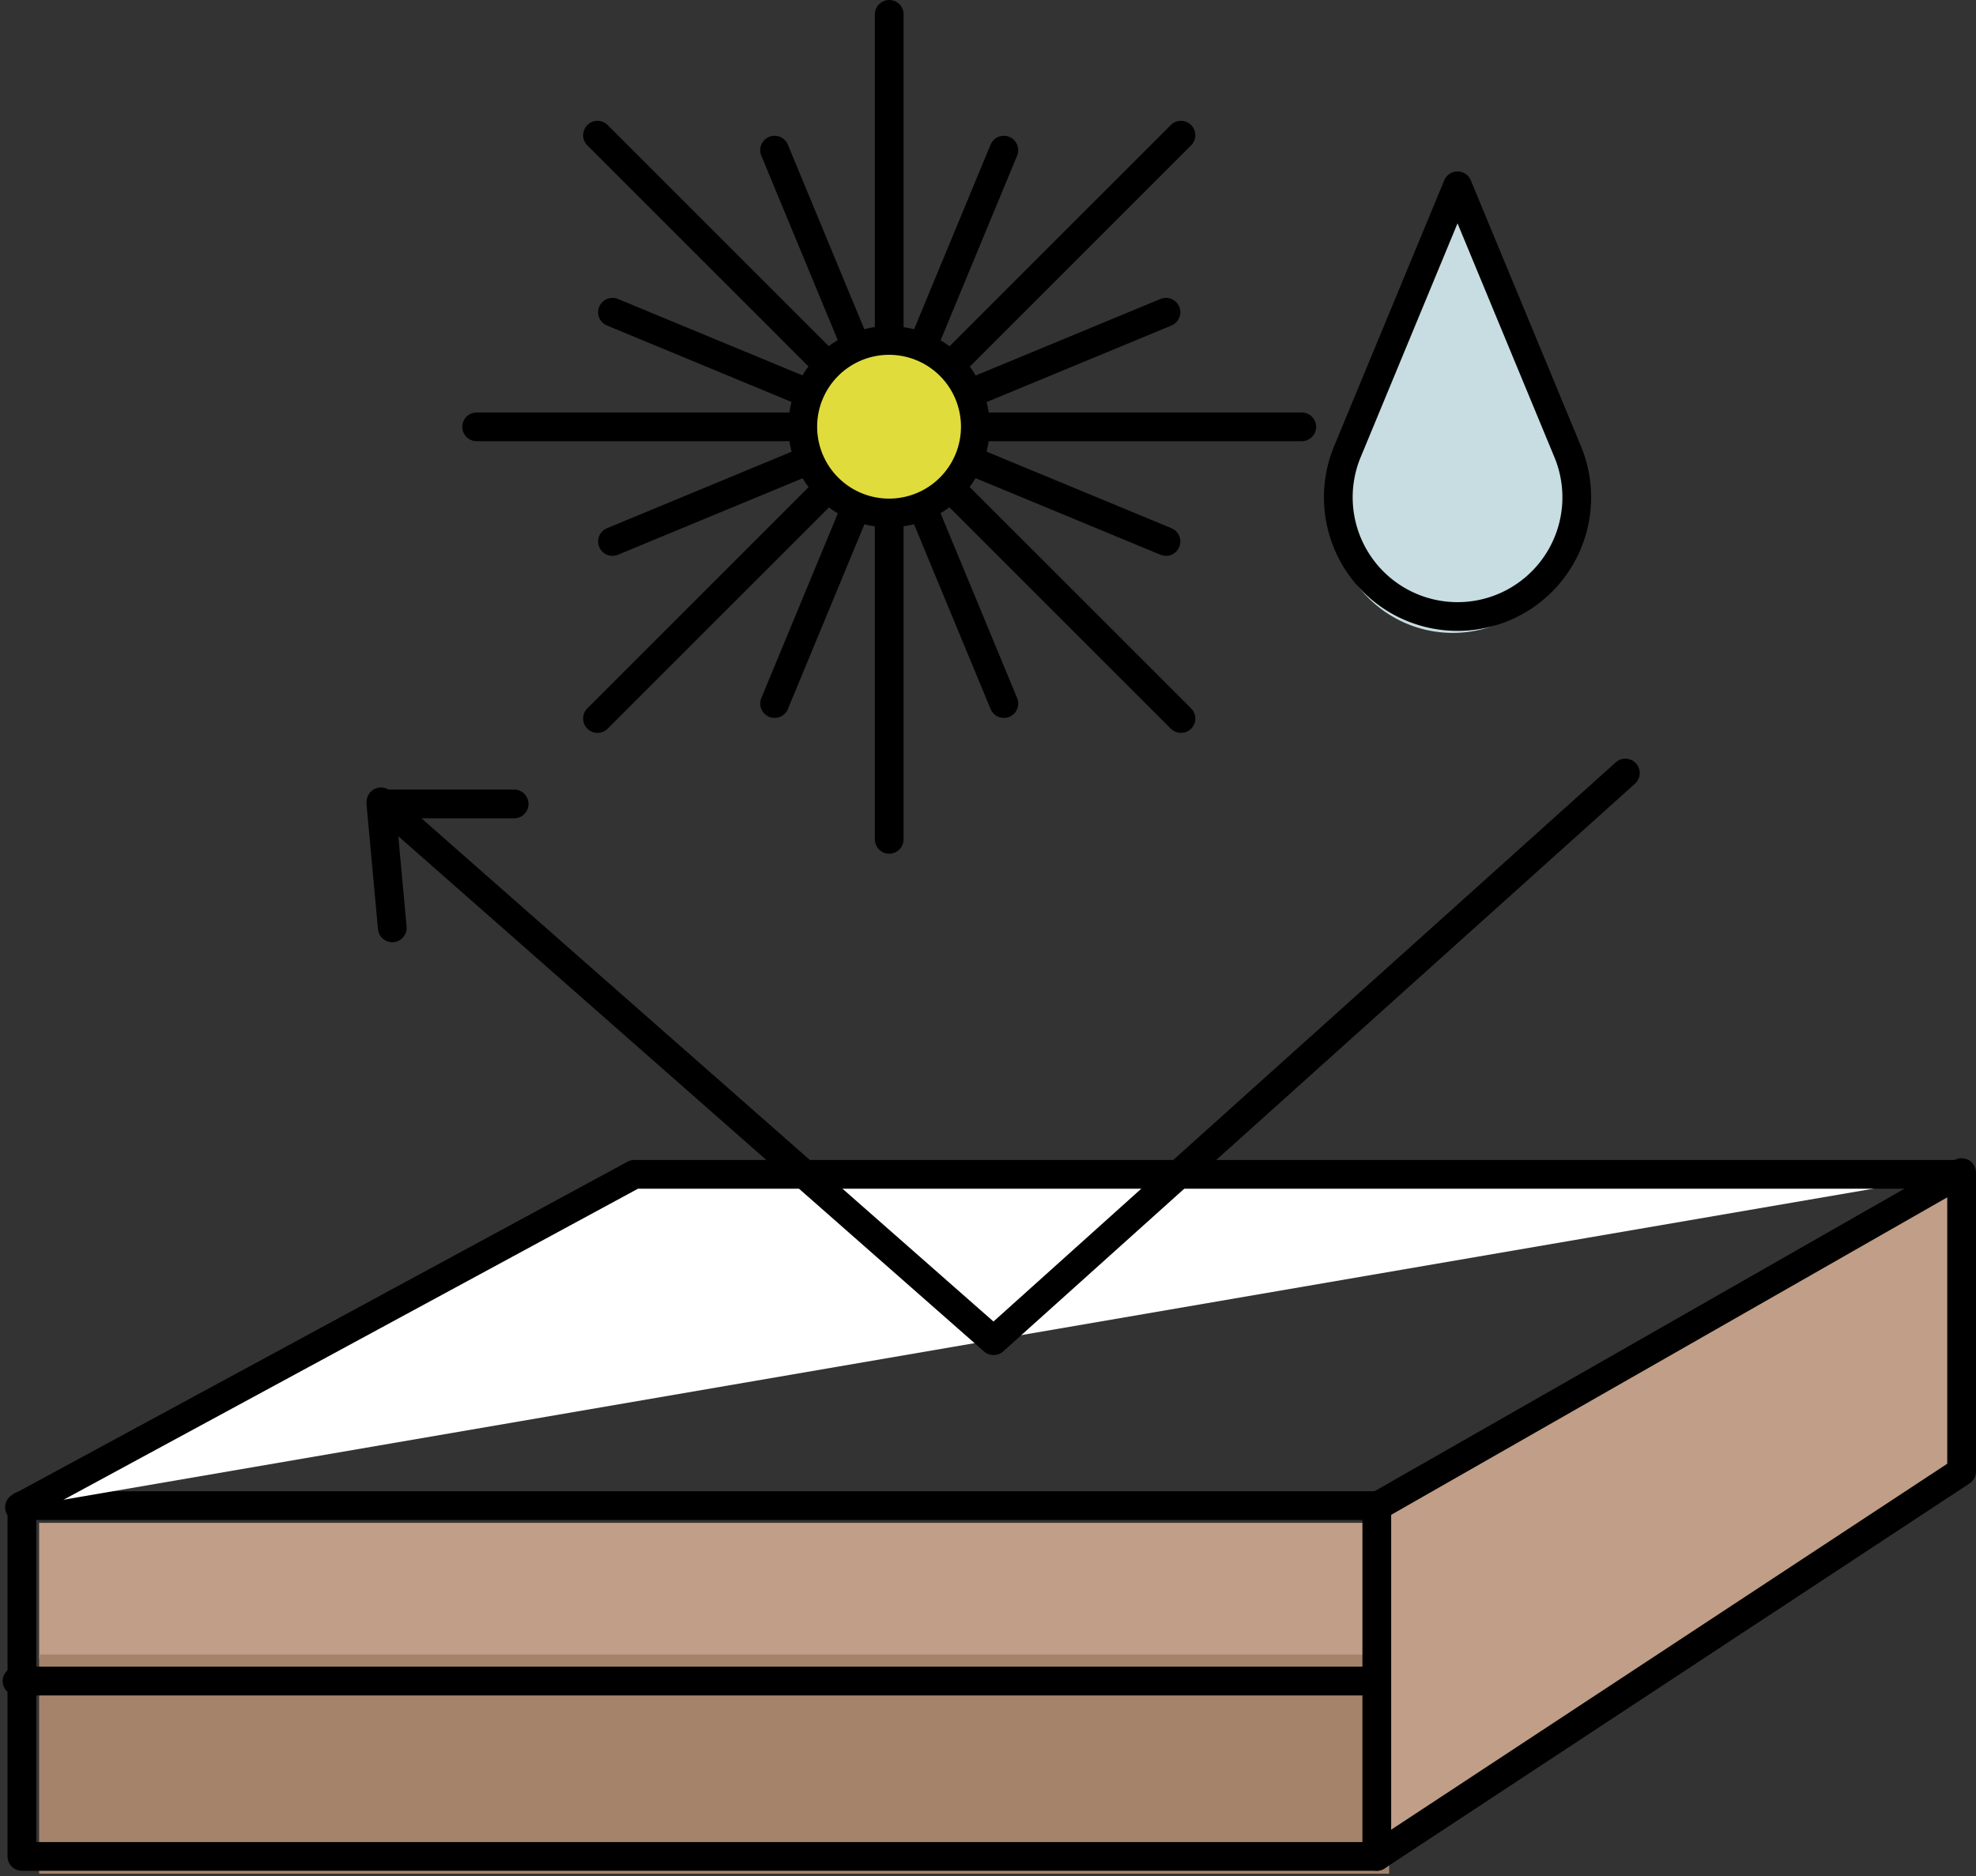 <svg xmlns="http://www.w3.org/2000/svg" width="137.557" height="130.647" viewBox="0 0 137.557 130.647">
  <rect x="0" y="0" width="137.557" height="130.647" fill="#333333" stroke="none"/>
  <g id="Group_3730" data-name="Group 3730" transform="translate(1.184 1)">
    <path id="Path_790" data-name="Path 790" d="M777.34,224l40.6-23.185v20.81l-40.713,26.8Z" transform="translate(-682.221 -120.168)" fill="#c09e87"/>
    <rect id="Rectangle_155" data-name="Rectangle 155" width="93.98" height="9.458" transform="translate(1.539 105.034)" fill="#c09e87"/>
    <rect id="Rectangle_156" data-name="Rectangle 156" width="93.98" height="15.257" transform="translate(1.539 114.205)" fill="#a5836b"/>
    <rect id="Rectangle_157" data-name="Rectangle 157" width="94.32" height="24.427" transform="translate(0.34 103.835)" fill="none" stroke="#000" stroke-linecap="round" stroke-linejoin="round" stroke-width="2"/>
    <line id="Line_121" data-name="Line 121" x2="94.32" transform="translate(0 116.048)" fill="none" stroke="#000" stroke-linecap="round" stroke-linejoin="round" stroke-width="2"/>
    <path id="Path_791" data-name="Path 791" d="M777.051,224l40.6-23.185v20.81l-40.713,26.8" transform="translate(-682.279 -120.168)" fill="none" stroke="#000" stroke-linecap="round" stroke-linejoin="round" stroke-width="2"/>
    <path id="Path_792" data-name="Path 792" d="M698.159,224.1l42.805-23.183h92.057" transform="translate(-697.988 -120.149)" fill="#fff" stroke="#000" stroke-linecap="round" stroke-linejoin="round" stroke-width="2"/>
    <path id="Path_793" data-name="Path 793" d="M719.139,179.624l42.648,37.525.74-.666,43.241-38.864" transform="translate(-693.804 -124.794)" fill="none" stroke="#000" stroke-linecap="round" stroke-linejoin="round" stroke-width="2"/>
    <path id="Path_794" data-name="Path 794" d="M719.929,188.044l-.791-8.63h9.273" transform="translate(-693.804 -124.436)" fill="none" stroke="#000" stroke-linecap="round" stroke-linejoin="round" stroke-width="2"/>
    <g id="Group_3729" data-name="Group 3729" transform="translate(31.997 0)">
      <line id="Line_122" data-name="Line 122" y2="22.698" transform="translate(28.721)" fill="none" stroke="#000" stroke-linecap="round" stroke-linejoin="round" stroke-width="2"/>
      <line id="Line_123" data-name="Line 123" y1="22.699" transform="translate(28.721 34.744)" fill="none" stroke="#000" stroke-linecap="round" stroke-linejoin="round" stroke-width="2"/>
      <line id="Line_124" data-name="Line 124" x1="22.699" transform="translate(0 28.721)" fill="none" stroke="#000" stroke-linecap="round" stroke-linejoin="round" stroke-width="2"/>
      <line id="Line_125" data-name="Line 125" x1="22.697" transform="translate(34.745 28.721)" fill="none" stroke="#000" stroke-linecap="round" stroke-linejoin="round" stroke-width="2"/>
      <line id="Line_126" data-name="Line 126" x2="16.05" y2="16.051" transform="translate(8.412 8.413)" fill="none" stroke="#000" stroke-linecap="round" stroke-linejoin="round" stroke-width="2"/>
      <line id="Line_127" data-name="Line 127" x1="16.051" y1="16.05" transform="translate(32.98 32.981)" fill="none" stroke="#000" stroke-linecap="round" stroke-linejoin="round" stroke-width="2"/>
      <line id="Line_128" data-name="Line 128" x1="16.05" y2="16.051" transform="translate(8.412 32.98)" fill="none" stroke="#000" stroke-linecap="round" stroke-linejoin="round" stroke-width="2"/>
      <line id="Line_129" data-name="Line 129" x1="16.05" y2="16.049" transform="translate(32.981 8.413)" fill="none" stroke="#000" stroke-linecap="round" stroke-linejoin="round" stroke-width="2"/>
      <line id="Line_130" data-name="Line 130" x2="5.677" y2="13.703" transform="translate(20.74 9.455)" fill="none" stroke="#000" stroke-linecap="round" stroke-linejoin="round" stroke-width="2"/>
      <line id="Line_131" data-name="Line 131" x2="5.677" y2="13.702" transform="translate(31.025 34.285)" fill="none" stroke="#000" stroke-linecap="round" stroke-linejoin="round" stroke-width="2"/>
      <line id="Line_132" data-name="Line 132" y1="5.676" x2="13.701" transform="translate(9.456 31.026)" fill="none" stroke="#000" stroke-linecap="round" stroke-linejoin="round" stroke-width="2"/>
      <line id="Line_133" data-name="Line 133" x1="13.701" y2="5.675" transform="translate(34.286 20.741)" fill="none" stroke="#000" stroke-linecap="round" stroke-linejoin="round" stroke-width="2"/>
      <line id="Line_134" data-name="Line 134" x2="13.701" y2="5.676" transform="translate(9.456 20.741)" fill="none" stroke="#000" stroke-linecap="round" stroke-linejoin="round" stroke-width="2"/>
      <line id="Line_135" data-name="Line 135" x2="13.701" y2="5.676" transform="translate(34.286 31.027)" fill="none" stroke="#000" stroke-linecap="round" stroke-linejoin="round" stroke-width="2"/>
      <line id="Line_136" data-name="Line 136" x1="5.675" y2="13.702" transform="translate(31.025 9.455)" fill="none" stroke="#000" stroke-linecap="round" stroke-linejoin="round" stroke-width="2"/>
      <line id="Line_137" data-name="Line 137" x1="5.675" y2="13.702" transform="translate(20.743 34.285)" fill="none" stroke="#000" stroke-linecap="round" stroke-linejoin="round" stroke-width="2"/>
      <path id="Path_795" data-name="Path 795" d="M755.635,158.512a6.006,6.006,0,1,1-6-6.005A6.005,6.005,0,0,1,755.635,158.512Z" transform="translate(-720.919 -129.801)" fill="#e0dc3b" stroke="#000" stroke-linecap="round" stroke-linejoin="round" stroke-width="2"/>
    </g>
    <path id="Path_796" data-name="Path 796" d="M790.365,162.926l-7.64-18.444-7.639,18.444a8.3,8.3,0,1,0,15.279,0Z" transform="translate(-682.776 -131.402)" fill="#c7dde2"/>
    <path id="Path_797" data-name="Path 797" d="M790.64,161.974,783,143.53l-7.638,18.444a8.3,8.3,0,1,0,15.278,0Z" transform="translate(-682.72 -131.592)" fill="none" stroke="#000" stroke-linecap="round" stroke-linejoin="round" stroke-width="2"/>
  </g>
</svg>
